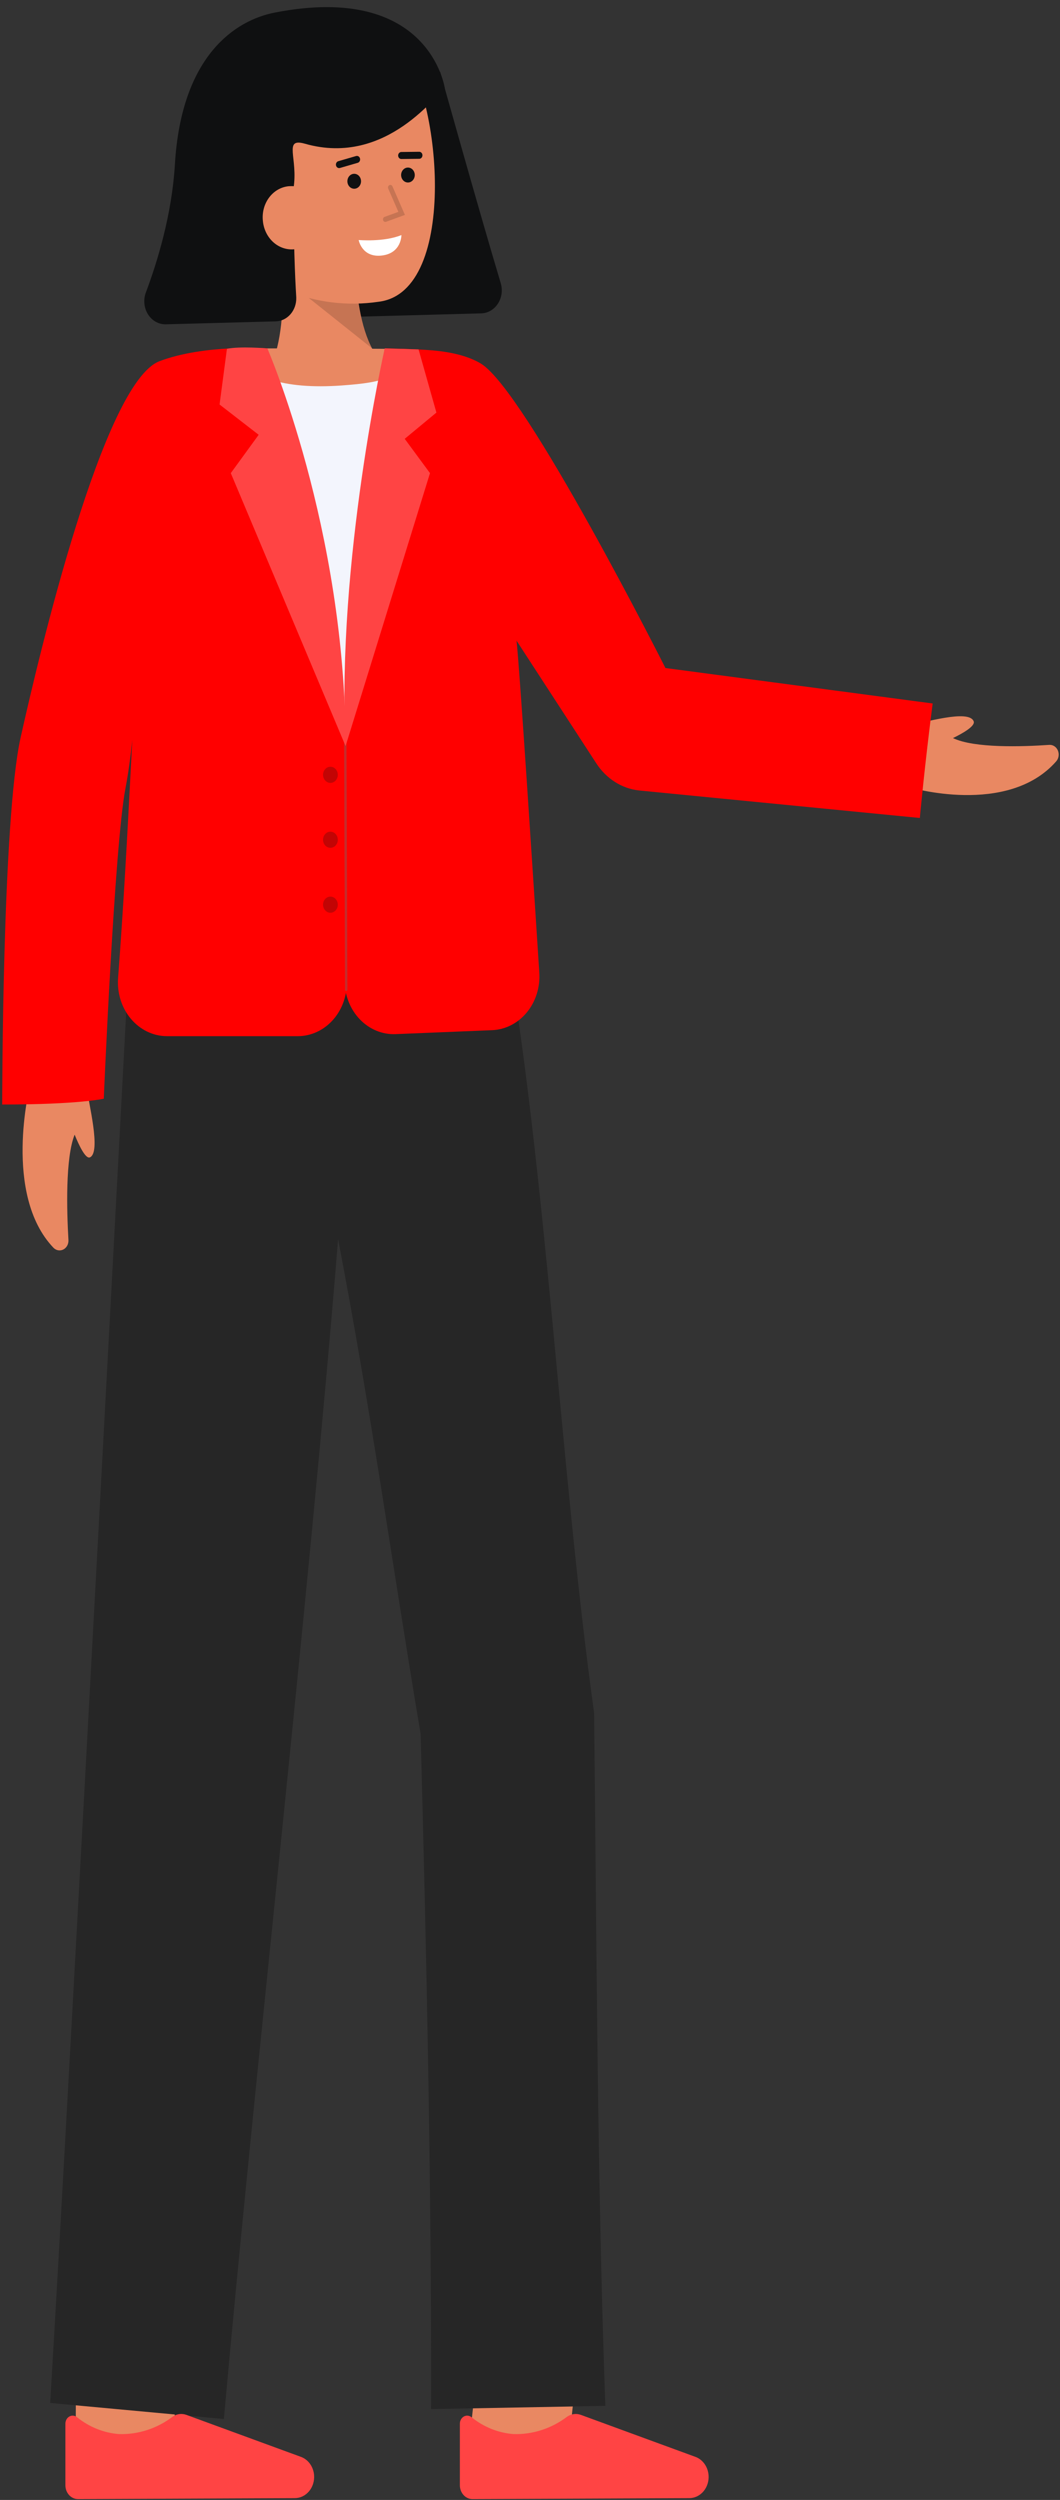 <svg width="210" height="495" viewBox="0 0 210 495" fill="none" xmlns="http://www.w3.org/2000/svg">
<rect x="0" y="0" width="210" height="495" fill="#333333" stroke="none"/>
<g clip-path="url(#clip0_154_806)">
<path d="M180.569 143.779L180.142 143.554C182.903 143.184 191.954 140.352 192.9 142.828C193.261 143.769 190.712 145.213 188.794 146.145C193.007 148.168 202.527 147.859 207.872 147.489C208.226 147.464 208.578 147.558 208.883 147.756C209.187 147.954 209.43 148.249 209.579 148.601C209.729 148.952 209.777 149.345 209.719 149.728C209.661 150.11 209.499 150.465 209.253 150.745C199.619 161.735 180.047 155.858 180.047 155.858L175.108 154.722L180.569 143.779Z" fill="#E98862"/>
<path d="M87.208 14.242C87.208 14.242 94.909 41.776 99.202 56.06C99.406 56.736 99.462 57.456 99.366 58.16C99.27 58.864 99.024 59.535 98.649 60.116C98.273 60.698 97.779 61.176 97.204 61.511C96.63 61.847 95.992 62.03 95.341 62.047L70.522 62.719C69.45 62.747 68.409 62.323 67.615 61.535C66.82 60.747 66.334 59.654 66.256 58.484L63.71 19.934L87.208 14.242Z" fill="#0F1011"/>
<path d="M50.566 76.946C50.566 76.946 57.691 72.572 55.611 51.118L70.451 47.705C70.451 47.705 69.196 67.021 76.871 72.944L50.566 76.946Z" fill="#E98862"/>
<g opacity="0.15">
<path d="M73.729 68.995L61.122 58.952L70.845 58.586C71.206 62.222 72.184 65.752 73.729 68.995Z" fill="black"/>
</g>
<path d="M46.971 43.004C48.144 49.499 51.532 55.59 56.837 57.559C62.622 59.899 68.843 60.654 74.957 59.757C91.244 57.868 87.13 17.354 79.211 9.671C71.292 1.988 48.662 7.574 46.183 20.836C44.901 27.696 45.853 36.827 46.971 43.004Z" fill="#E98862"/>
<path d="M70.173 37.371C70.92 37.371 71.526 36.709 71.526 35.892C71.526 35.074 70.92 34.412 70.173 34.412C69.427 34.412 68.821 35.074 68.821 35.892C68.821 36.709 69.427 37.371 70.173 37.371Z" fill="#0F1011"/>
<path d="M80.819 36.137C81.566 36.137 82.171 35.474 82.171 34.657C82.171 33.84 81.566 33.177 80.819 33.177C80.072 33.177 79.467 33.84 79.467 34.657C79.467 35.474 80.072 36.137 80.819 36.137Z" fill="#0F1011"/>
<path d="M79.494 31.488C79.329 31.482 79.173 31.407 79.058 31.278C78.944 31.149 78.879 30.976 78.878 30.796C78.877 30.616 78.94 30.442 79.054 30.312C79.167 30.181 79.323 30.104 79.487 30.096L83.07 30.052H83.078C83.242 30.058 83.398 30.134 83.513 30.263C83.628 30.392 83.693 30.564 83.694 30.744C83.695 30.925 83.632 31.098 83.519 31.229C83.405 31.359 83.25 31.436 83.085 31.444L79.501 31.488H79.494Z" fill="#0F1011"/>
<path d="M67.181 33.288C67.027 33.286 66.879 33.224 66.764 33.112C66.649 33.001 66.575 32.848 66.555 32.681C66.535 32.514 66.571 32.345 66.656 32.205C66.742 32.065 66.87 31.963 67.019 31.919L70.53 30.898C70.611 30.872 70.697 30.864 70.781 30.874C70.866 30.884 70.947 30.913 71.021 30.959C71.095 31.005 71.16 31.066 71.212 31.139C71.264 31.213 71.302 31.297 71.324 31.387C71.346 31.477 71.351 31.57 71.339 31.662C71.327 31.754 71.299 31.843 71.255 31.922C71.211 32.002 71.153 32.072 71.085 32.126C71.016 32.181 70.938 32.221 70.856 32.242L67.345 33.263C67.292 33.279 67.237 33.287 67.181 33.288Z" fill="#0F1011"/>
<path d="M71.053 47.525C71.053 47.525 76.056 47.971 79.526 46.542C79.526 46.542 79.577 50.139 75.635 50.598C71.694 51.056 71.053 47.525 71.053 47.525Z" fill="white"/>
<g opacity="0.15">
<path d="M76.354 43.941C76.242 43.944 76.132 43.903 76.045 43.826C75.958 43.748 75.9 43.639 75.881 43.518C75.861 43.397 75.883 43.273 75.94 43.167C75.998 43.062 76.089 42.983 76.195 42.945L78.924 41.949L76.898 37.313C76.854 37.193 76.853 37.059 76.896 36.938C76.939 36.817 77.023 36.719 77.13 36.663C77.237 36.607 77.359 36.597 77.472 36.636C77.585 36.675 77.68 36.76 77.738 36.873L80.22 42.553L76.487 43.915C76.444 43.931 76.399 43.939 76.354 43.941Z" fill="black"/>
</g>
<path d="M88.134 17.542C88.134 17.542 85.266 -3.538 54.417 2.494C46.726 3.997 35.937 10.888 34.65 32.55C34.064 42.486 31.152 51.919 28.903 57.901C28.637 58.603 28.535 59.367 28.607 60.123C28.679 60.88 28.922 61.604 29.315 62.231C29.708 62.859 30.238 63.368 30.856 63.715C31.475 64.061 32.163 64.233 32.858 64.215L54.626 63.634C55.173 63.62 55.712 63.489 56.213 63.247C56.713 63.005 57.165 62.658 57.543 62.225C57.921 61.792 58.217 61.282 58.415 60.723C58.613 60.165 58.708 59.57 58.695 58.971C58.695 58.905 58.695 58.837 58.688 58.767C58.438 54.718 58.16 47.858 58.134 37.362C59.13 31.343 56.02 27.204 60.428 28.462C76.794 33.123 86.921 17.918 88.134 17.542Z" fill="#0F1011"/>
<path d="M63.486 42.446C63.566 43.265 63.497 44.093 63.284 44.883C63.071 45.674 62.718 46.41 62.245 47.051C61.772 47.692 61.188 48.225 60.527 48.619C59.865 49.013 59.14 49.261 58.391 49.348C56.879 49.524 55.364 49.035 54.181 47.99C53.596 47.472 53.109 46.833 52.749 46.11C52.389 45.386 52.162 44.592 52.083 43.773C51.9 42.149 52.314 40.512 53.234 39.223C54.154 37.933 55.505 37.096 56.989 36.895C57.052 36.887 57.115 36.88 57.176 36.874C61.262 36.615 63.151 39 63.486 42.446Z" fill="#E98862"/>
<path d="M112.693 483.785L93.229 481.252C94.105 473.192 95.095 463.512 95.163 461.924C95.158 462.026 95.163 462.109 95.163 462.174H114.763C114.759 462.817 114.759 464.773 112.693 483.785Z" fill="#E98862"/>
<path d="M34.594 486.348L14.994 486.279C14.994 486.279 15.06 464.134 15.06 462.174H34.66C34.66 464.141 34.594 486.348 34.594 486.348Z" fill="#E98862"/>
<path d="M85.394 477.013L119.928 476.37C118.306 431.406 118.207 384.241 117.701 339.169C110.961 290.587 108.346 233.049 100.028 184.816H25.828C25.828 184.816 14.161 405.194 9.943 475.796L44.353 478.977C50.554 409.756 61.082 318.085 66.983 245.367C73.76 280.771 77.437 308.238 83.33 343.338C84.509 387.275 85.504 433.207 85.394 477.013Z" fill="#262626"/>
<path d="M58.422 494.643C58.949 494.64 59.47 494.518 59.952 494.285C60.434 494.052 60.867 493.713 61.224 493.289C61.581 492.864 61.854 492.364 62.026 491.819C62.199 491.274 62.267 490.696 62.226 490.121C62.169 489.324 61.905 488.562 61.466 487.923C61.026 487.285 60.429 486.797 59.744 486.518L36.931 478.158C36.489 477.998 36.021 477.944 35.558 478C35.095 478.057 34.649 478.222 34.25 478.484C31.114 480.865 27.363 482.082 23.547 481.956C20.576 481.725 17.723 480.585 15.314 478.666C15.103 478.476 14.846 478.355 14.575 478.319C14.303 478.282 14.027 478.331 13.78 478.46C13.533 478.588 13.324 478.791 13.178 479.045C13.032 479.298 12.955 479.592 12.956 479.891V492.1C12.956 492.46 13.021 492.817 13.147 493.15C13.273 493.482 13.458 493.784 13.691 494.038C13.925 494.292 14.201 494.494 14.506 494.63C14.81 494.767 15.136 494.837 15.466 494.835L58.422 494.643Z" fill="#FF4444"/>
<path d="M136.573 494.643C137.1 494.64 137.621 494.519 138.103 494.286C138.586 494.053 139.019 493.713 139.376 493.289C139.733 492.865 140.006 492.364 140.178 491.819C140.351 491.274 140.418 490.696 140.377 490.121C140.321 489.324 140.057 488.562 139.617 487.923C139.178 487.285 138.581 486.797 137.897 486.518L115.083 478.158C114.641 477.998 114.173 477.944 113.71 478C113.247 478.057 112.801 478.222 112.402 478.484C109.266 480.865 105.514 482.082 101.699 481.956C98.727 481.725 95.875 480.585 93.467 478.666C93.255 478.476 92.998 478.356 92.727 478.319C92.455 478.283 92.179 478.332 91.932 478.46C91.685 478.589 91.476 478.791 91.33 479.045C91.184 479.298 91.107 479.592 91.107 479.891V492.1C91.107 492.46 91.172 492.817 91.299 493.149C91.425 493.482 91.61 493.784 91.843 494.038C92.076 494.292 92.353 494.493 92.657 494.63C92.962 494.767 93.288 494.836 93.617 494.835L136.573 494.643Z" fill="#FF4444"/>
<path d="M16.951 215.669L17.155 215.202C17.494 218.223 20.083 228.125 17.82 229.161C16.959 229.555 15.639 226.767 14.787 224.668C12.938 229.276 13.221 239.693 13.56 245.541C13.582 245.928 13.496 246.314 13.315 246.647C13.133 246.98 12.864 247.246 12.543 247.409C12.221 247.572 11.862 247.625 11.512 247.562C11.162 247.498 10.838 247.321 10.582 247.053C0.538 236.512 5.909 215.098 5.909 215.098L6.948 209.694L16.951 215.669Z" fill="#E98862"/>
<path d="M103.776 187.063C99.865 196.897 26.854 202.115 25.828 184.816C25.174 173.808 30.214 163.066 30.214 141.611C30.214 120.156 13.887 93.029 28.587 76.946C32.854 72.279 38.92 69.452 47.898 69.441C48.57 75.17 79.956 75.329 80.198 69.712C81.411 69.732 82.353 69.753 82.942 69.784C113.91 71.244 100.29 109.209 99.991 137.536C99.622 170.683 107.808 176.933 103.776 187.063Z" fill="#F3F5FD"/>
<path d="M80.181 69.118C79.938 74.734 76.305 75.703 67.691 76.326C56.211 77.153 48.148 74.714 47.476 68.985H47.504C58.807 68.985 73.591 69.005 80.181 69.118Z" fill="#E98862"/>
<path d="M68.407 146.48C70.01 164.225 69.34 172.251 68.716 194.844C68.64 197.609 67.582 200.234 65.768 202.161C63.954 204.088 61.525 205.166 58.997 205.167H33.084C31.738 205.166 30.407 204.86 29.175 204.267C27.943 203.674 26.836 202.808 25.926 201.724C25.015 200.639 24.32 199.36 23.885 197.966C23.449 196.573 23.283 195.095 23.396 193.628C25.63 164.23 26.376 136.89 27.677 124.903C27.677 124.903 27.058 144.681 24.866 156.028C22.675 167.376 20.559 217.547 20.559 217.547C20.559 217.547 15.713 218.701 0.437 218.701C0.437 218.701 0.437 162.404 4.089 146.02C7.741 129.636 20.469 75.744 31.6 71.519C40.52 68.134 52.974 68.977 52.974 68.977C52.974 68.977 66.535 125.724 68.407 146.48Z" fill="#FF0000"/>
<path d="M76.221 68.985C76.221 68.985 68.407 118.512 68.407 146.481C68.407 156.037 67.867 166.966 68.269 194.293C68.289 195.709 68.568 197.107 69.088 198.404C69.609 199.702 70.361 200.872 71.3 201.847C72.24 202.822 73.348 203.582 74.559 204.083C75.771 204.583 77.061 204.814 78.355 204.762L97.51 203.978C98.812 203.924 100.092 203.584 101.272 202.979C102.452 202.373 103.509 201.514 104.38 200.453C105.25 199.392 105.917 198.15 106.34 196.801C106.764 195.452 106.935 194.024 106.843 192.602C105.569 172.743 102.947 132.353 102.331 126.849L118.139 151.152C119.119 152.659 120.384 153.918 121.848 154.844C123.311 155.77 124.94 156.34 126.623 156.518L182.231 161.965C182.231 161.965 183.205 151.365 184.774 139.295L131.831 132.273C131.831 132.273 104.093 77.251 95.244 71.978C91.38 69.676 86.082 69.352 82.924 69.195C79.02 68.995 76.221 68.985 76.221 68.985Z" fill="#FF0000"/>
<path d="M68.589 196.23C68.527 196.23 68.468 196.203 68.424 196.155C68.38 196.108 68.356 196.043 68.355 195.976L68.169 146.481C68.17 146.414 68.195 146.35 68.238 146.303C68.282 146.256 68.341 146.23 68.402 146.229C68.464 146.229 68.523 146.256 68.567 146.304C68.61 146.351 68.635 146.416 68.635 146.484L68.822 195.978C68.822 196.011 68.816 196.045 68.805 196.076C68.793 196.107 68.776 196.135 68.754 196.159C68.733 196.183 68.707 196.202 68.679 196.214C68.651 196.227 68.62 196.234 68.59 196.234L68.589 196.23Z" fill="#FF3636"/>
<g opacity="0.25">
<path d="M68.589 196.23C68.527 196.23 68.468 196.203 68.424 196.155C68.38 196.108 68.356 196.043 68.355 195.976L68.169 146.481C68.17 146.414 68.195 146.35 68.238 146.303C68.282 146.256 68.341 146.23 68.402 146.229C68.464 146.229 68.523 146.256 68.567 146.304C68.61 146.351 68.635 146.416 68.635 146.484L68.822 195.978C68.822 196.011 68.816 196.045 68.805 196.076C68.793 196.107 68.776 196.135 68.754 196.159C68.733 196.183 68.707 196.202 68.679 196.214C68.651 196.227 68.62 196.234 68.59 196.234L68.589 196.23Z" fill="#0F1011"/>
</g>
<path d="M52.971 68.985C52.971 68.985 68.464 104.712 68.464 147.734L45.722 93.683L51.246 86.091L43.499 80.096L44.956 69.077C47.476 68.518 52.971 68.985 52.971 68.985Z" fill="#FF4444"/>
<path d="M76.221 68.985C76.221 68.985 66.644 111.19 68.463 147.734L85.188 93.683L80.181 86.889L86.459 81.694L82.925 69.189L76.221 68.985Z" fill="#FF4444"/>
<path opacity="0.25" d="M65.461 155.017C66.268 155.017 66.922 154.301 66.922 153.418C66.922 152.536 66.268 151.82 65.461 151.82C64.654 151.82 64 152.536 64 153.418C64 154.301 64.654 155.017 65.461 155.017Z" fill="#0F1011"/>
<path opacity="0.25" d="M65.461 167.873C66.268 167.873 66.922 167.158 66.922 166.275C66.922 165.392 66.268 164.677 65.461 164.677C64.654 164.677 64 165.392 64 166.275C64 167.158 64.654 167.873 65.461 167.873Z" fill="#0F1011"/>
<path opacity="0.25" d="M65.461 180.73C66.268 180.73 66.922 180.014 66.922 179.132C66.922 178.249 66.268 177.533 65.461 177.533C64.654 177.533 64 178.249 64 179.132C64 180.014 64.654 180.73 65.461 180.73Z" fill="#0F1011"/>
</g>
<defs>
<clipPath id="clip0_154_806">
<rect width="210" height="495" fill="white"/>
</clipPath>
</defs>
</svg>
